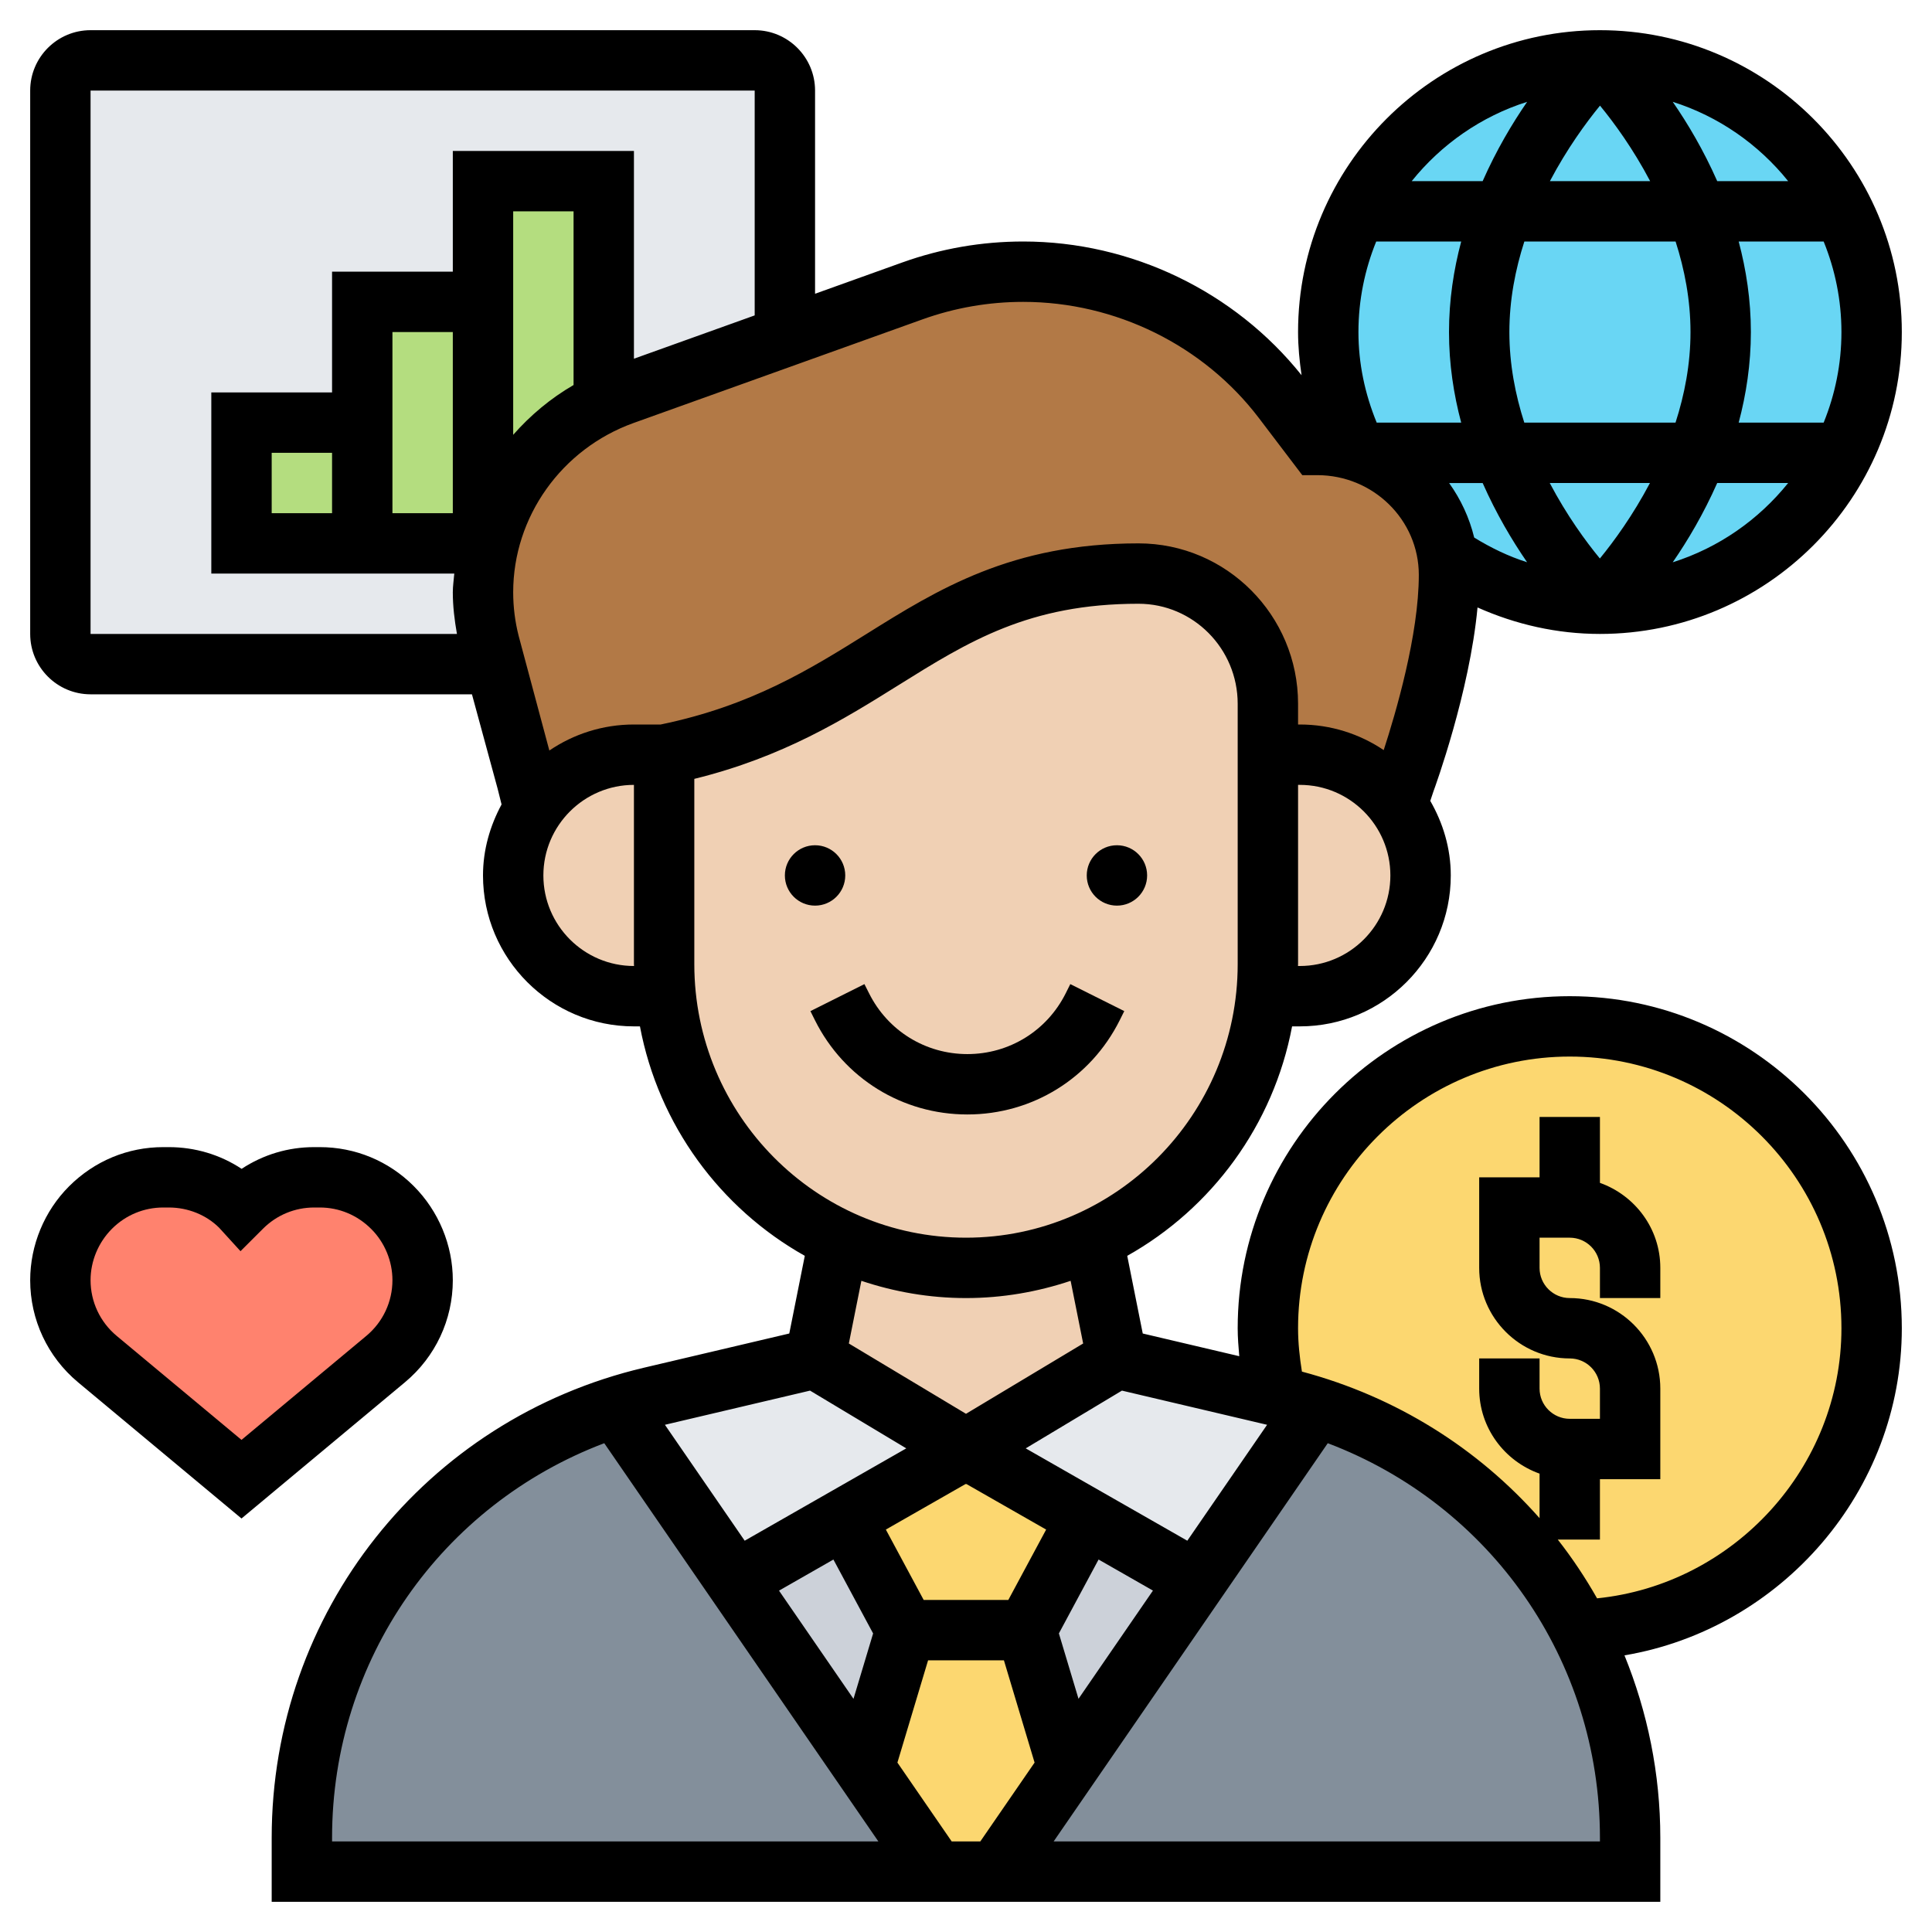<svg id="_x33_0" enable-background="new 0 0 64 64" height="512" viewBox="0 0 64 64" width="512" xmlns="http://www.w3.org/2000/svg"><g><g><g><path d="m25 22h-22c-.552 0-1-.448-1-1v-18c0-.552.448-1 1-1h22c.552 0 1 .448 1 1v18c0 .552-.448 1-1 1z" fill="#e6e9ed"/></g><g><path d="m8 14h4v4h-4z" fill="#b4dd7f"/></g><g><path d="m16 10v8h-4v-4-4z" fill="#b4dd7f"/></g><g><path d="m17.28 15.62-1.09 2.4-.06-.02h-.13v-8-4h4v7.34.01c-1.11.52-2.04 1.31-2.72 2.27z" fill="#b4dd7f"/></g><g><circle cx="53" cy="11" fill="#69d6f4" r="9"/></g><g><path d="m47.95 18.45c.04.19.05.39.05.59 0 1.44-.36 3.15-.72 4.5-.37 1.34-.73 2.33-.73 2.33l-.26.76-.01.01c-.72-1-1.89-1.64-3.22-1.64h-.97-.09v-1.69c0-2.38-1.92-4.31-4.29-4.31-7.14 0-8.57 4.56-15.71 6h-.03-.97c-1.38 0-2.6.7-3.32 1.77l-.23-.89-1.05-3.88-.19-.69c-.14-.55-.21-1.12-.21-1.69 0-.55.06-1.09.19-1.6l1.09-2.4c.68-.96 1.61-1.75 2.72-2.27.21-.11.43-.2.65-.28l5.35-1.92 4.22-1.51c1.18-.42 2.42-.64 3.67-.64 1.69 0 3.34.39 4.81 1.12 1.48.72 2.78 1.78 3.8 3.12l1.14 1.5c.44 0 .87.06 1.27.18.07.03.15.05.22.08.61.21 1.15.56 1.59 1 .66.65 1.11 1.5 1.23 2.45z" fill="#b27946"/></g><g><path d="m13 40c.64.64 1 1.51 1 2.41 0 1.01-.45 1.96-1.22 2.61l-4.78 3.98-4.78-3.98c-.77-.65-1.22-1.6-1.22-2.61 0-.9.36-1.77 1-2.41s1.51-1 2.41-1h.18c.9 0 1.77.36 2.41 1 .64-.64 1.51-1 2.41-1h.18c.9 0 1.77.36 2.41 1z" fill="#ff826e"/></g><g><path d="m52.33 54c-1.79-3.46-4.88-6.16-8.73-7.4-.38-.12-.77-.23-1.16-.32l-.19-.04c-.16-.72-.25-1.47-.25-2.24 0-5.52 4.48-10 10-10s10 4.48 10 10c0 5.41-4.3 9.82-9.67 10z" fill="#fcd770"/></g><g><path d="m28.63 58.56 2.37 3.44h-21v-1.12c0-6.55 4.25-12.3 10.4-14.28l3.97 5.76z" fill="#838f9b"/></g><g><path d="m39.63 52.36 3.97-5.76c3.85 1.24 6.94 3.94 8.73 7.4 1.07 2.08 1.67 4.42 1.67 6.88v1.12h-21l2.37-3.44z" fill="#838f9b"/></g><g><path d="m36 50.28-2 3.72h-4l-2-3.72 4-2.28z" fill="#fcd770"/></g><g><path d="m34 54 1.37 4.56-2.37 3.44h-2l-2.37-3.44 1.37-4.56z" fill="#fcd770"/></g><g><path d="m28 50.28 2 3.72-1.37 4.56-4.26-6.2z" fill="#ccd1d9"/></g><g><path d="m39.63 52.36-4.26 6.2-1.37-4.56 2-3.72z" fill="#ccd1d9"/></g><g><path d="m42.25 46.24.19.04c.39.09.78.2 1.16.32l-3.97 5.76-3.63-2.08-4-2.28 5-3z" fill="#e6e9ed"/></g><g><path d="m32 48-4 2.28-3.63 2.08-3.97-5.76c.38-.12.77-.23 1.16-.32l5.44-1.28z" fill="#e6e9ed"/></g><g><path d="m36.21 41.07.79 3.93-5 3-5-3 .79-3.93c1.28.59 2.7.93 4.21.93s2.93-.34 4.21-.93z" fill="#f0d0b4"/></g><g><path d="m43.06 25c1.33 0 2.5.64 3.22 1.64.49.66.78 1.48.78 2.36 0 1.1-.45 2.1-1.17 2.83-.73.72-1.73 1.17-2.83 1.17h-1.06l-.05-.01c.03-.35.05-.7.05-1.05v-6.94h.09z" fill="#f0d0b4"/></g><g><path d="m22 25v6.94c0 .36.02.71.05 1.06h-1.05c-1.1 0-2.1-.45-2.83-1.17-.72-.73-1.17-1.73-1.17-2.83 0-.82.25-1.59.68-2.23.72-1.07 1.94-1.77 3.32-1.77h.97z" fill="#f0d0b4"/></g><g><path d="m22.05 33c-.03-.35-.05-.7-.05-1.06v-6.94c7.14-1.44 8.57-6 15.71-6 2.37 0 4.29 1.93 4.29 4.31v1.69 6.94c0 .35-.02.7-.05 1.05-.25 2.36-1.3 4.47-2.88 6.06-.82.83-1.79 1.51-2.86 2.02-1.28.59-2.7.93-4.21.93s-2.93-.34-4.21-.93c-3.12-1.47-5.36-4.49-5.74-8.07z" fill="#f0d0b4"/></g></g><g><path d="m15 42.408c0-1.159-.47-2.293-1.298-3.121-.831-.83-1.936-1.287-3.11-1.287h-.185c-.859 0-1.682.245-2.403.719-.71-.468-1.542-.719-2.412-.719h-.184c-1.174 0-2.278.457-3.119 1.297-.819.818-1.289 1.952-1.289 3.111 0 1.309.577 2.54 1.583 3.38l5.417 4.514 5.417-4.515c1.006-.839 1.583-2.07 1.583-3.379zm-2.863 1.843-4.137 3.447-4.136-3.446c-.549-.458-.864-1.13-.864-1.844 0-.632.256-1.25.711-1.705.454-.453 1.057-.703 1.697-.703h.185c.64 0 1.243.25 1.665.669l.709.778.745-.744c.453-.453 1.056-.703 1.696-.703h.185c.64 0 1.243.25 1.706.713.445.445.701 1.063.701 1.695 0 .714-.315 1.386-.863 1.843z"/><circle cx="37" cy="29" r="1"/><circle cx="27" cy="29" r="1"/><path d="m37.092 33.797.151-.303-1.788-.894-.151.303c-.621 1.243-1.87 2.015-3.258 2.015s-2.637-.771-3.258-2.015l-.153-.303-1.789.895.151.303c.962 1.925 2.896 3.12 5.047 3.12s4.086-1.196 5.048-3.121z"/><path d="m52 33c-6.065 0-11 4.935-11 11 0 .31.026.618.052.926l-3.197-.752-.514-2.573c2.799-1.571 4.845-4.333 5.461-7.601h.257c2.757 0 5-2.243 5-5 0-.903-.259-1.738-.679-2.47l.105-.315c.055-.149 1.197-3.28 1.46-6.092 1.27.566 2.642.877 4.055.877 5.514 0 10-4.486 10-10s-4.486-10-10-10-10 4.486-10 10c0 .482.047.957.116 1.429-2.217-2.773-5.636-4.429-9.221-4.429-1.372 0-2.723.234-4.013.697l-2.882 1.034v-6.731c0-1.103-.897-2-2-2h-22c-1.103 0-2 .897-2 2v18c0 1.103.897 2 2 2h12.634l.85 3.125.131.523c-.379.704-.615 1.497-.615 2.352 0 2.757 2.243 5 5 5h.199c.616 3.268 2.662 6.03 5.461 7.601l-.514 2.573-4.81 1.132c-7.263 1.709-12.336 8.112-12.336 15.574v2.12h46v-2.12c0-2.131-.426-4.17-1.187-6.044 5.189-.878 9.187-5.433 9.187-10.836 0-6.065-4.935-11-11-11zm-10.026 14.198-2.643 3.84-5.353-3.059 3.188-1.913zm-9.974 1.968.012-.007 2.643 1.51-1.253 2.331h-2.804l-1.253-2.331 2.643-1.51zm-4.392 2.496 1.315 2.448-.65 2.166-2.467-3.584zm2.12 6.726 1.016-3.388h2.512l1.016 3.388-1.798 2.612h-.948zm5.999-2.113-.65-2.166 1.315-2.448 1.801 1.029zm7.331-24.275h-.061c0-.021.003-.041.003-.063v-5.937h.058c1.654 0 3 1.346 3 3s-1.346 3-3 3zm6.942-21c0-1.066.198-2.074.496-3h5.01c.297.925.494 1.932.494 3 0 1.066-.198 2.074-.496 3h-5.01c-.297-.925-.494-1.932-.494-3zm1.343-5c.565-1.071 1.192-1.931 1.659-2.501.468.569 1.096 1.428 1.661 2.501zm3.314 10c-.565 1.071-1.192 1.931-1.659 2.501-.469-.569-1.096-1.428-1.661-2.501zm-4.07 2.625c-.614-.194-1.197-.477-1.752-.817-.161-.661-.446-1.269-.831-1.807h1.111c.45 1.017.975 1.903 1.472 2.624zm4.824.002c.498-.721 1.023-1.608 1.474-2.627h2.35c-.978 1.217-2.302 2.145-3.824 2.627zm5-4.627h-2.815c.249-.935.404-1.94.404-3s-.155-2.065-.404-3h2.815c.377.927.589 1.939.589 3s-.212 2.073-.589 3zm-1.176-8h-2.35c-.45-1.019-.975-1.906-1.474-2.627 1.522.482 2.846 1.41 3.824 2.627zm-8.646-2.627c-.498.721-1.024 1.608-1.474 2.627h-2.35c.978-1.217 2.302-2.145 3.824-2.627zm-5 4.627h2.815c-.249.935-.404 1.94-.404 3s.155 2.065.404 3h-2.799c-.394-.961-.605-1.966-.605-3 0-1.061.212-2.073.589-3zm-15.032 2.58c1.073-.385 2.196-.58 3.338-.58 3.057 0 5.976 1.439 7.808 3.849l1.437 1.891h.496c1.855 0 3.364 1.482 3.364 3.304 0 1.979-.762 4.574-1.163 5.804-.795-.535-1.751-.848-2.779-.848h-.058v-.688c0-2.929-2.371-5.312-5.286-5.312-4.205 0-6.648 1.525-9.011 3.001-1.877 1.171-3.82 2.38-6.817 2.999h-.886c-1.038 0-2.002.319-2.802.862l-1.017-3.798c-.12-.471-.181-.957-.181-1.444 0-2.499 1.603-4.752 3.988-5.608zm-19.557 6.42h-2v-2h2zm8-4.246c-.762.442-1.431 1.003-2 1.65v-7.404h2zm-4 4.246h-2v-6h2zm-12-14h22v7.448l-4 1.435v-6.883h-6v4h-4v4h-4v6h8.049c-.016.207-.049.41-.049.62 0 .461.056.921.137 1.38h-12.137zm18 29c-1.654 0-3-1.346-3-3s1.346-3 3-3v5.938c0 .021.003.041.003.063h-.003zm2-.062v-6.137c2.957-.728 4.969-1.984 6.762-3.103 2.319-1.448 4.321-2.698 7.952-2.698 1.812 0 3.286 1.486 3.286 3.313v8.625c0 4.997-4.038 9.062-9 9.062s-9-4.065-9-9.062zm9 11.062c1.212 0 2.375-.206 3.466-.571l.415 2.076-3.881 2.329-3.881-2.329.415-2.076c1.091.365 2.254.571 3.466.571zm-5.166 3.066 3.188 1.913-5.353 3.059-2.643-3.84zm-15.834 14.814c0-5.899 3.63-11.032 9.017-13.072l9.08 13.192h-18.097zm42 .12h-18.097l9.081-13.192c5.386 2.04 9.016 7.173 9.016 13.072zm-.095-8.053c-.387-.681-.82-1.333-1.302-1.947h1.397v-2h2v-3c0-1.654-1.346-3-3-3-.551 0-1-.448-1-1v-1h1c.551 0 1 .448 1 1v1h2v-1c0-1.302-.839-2.402-2-2.816v-2.184h-2v2h-2v3c0 1.654 1.346 3 3 3 .551 0 1 .448 1 1v1h-1c-.551 0-1-.448-1-1v-1h-2v1c0 1.302.839 2.402 2 2.816v1.475c-2.032-2.301-4.734-4.018-7.872-4.855-.076-.474-.128-.953-.128-1.436 0-4.963 4.038-9 9-9s9 4.037 9 9c0 4.62-3.571 8.488-8.095 8.947z"/></g></g></svg>